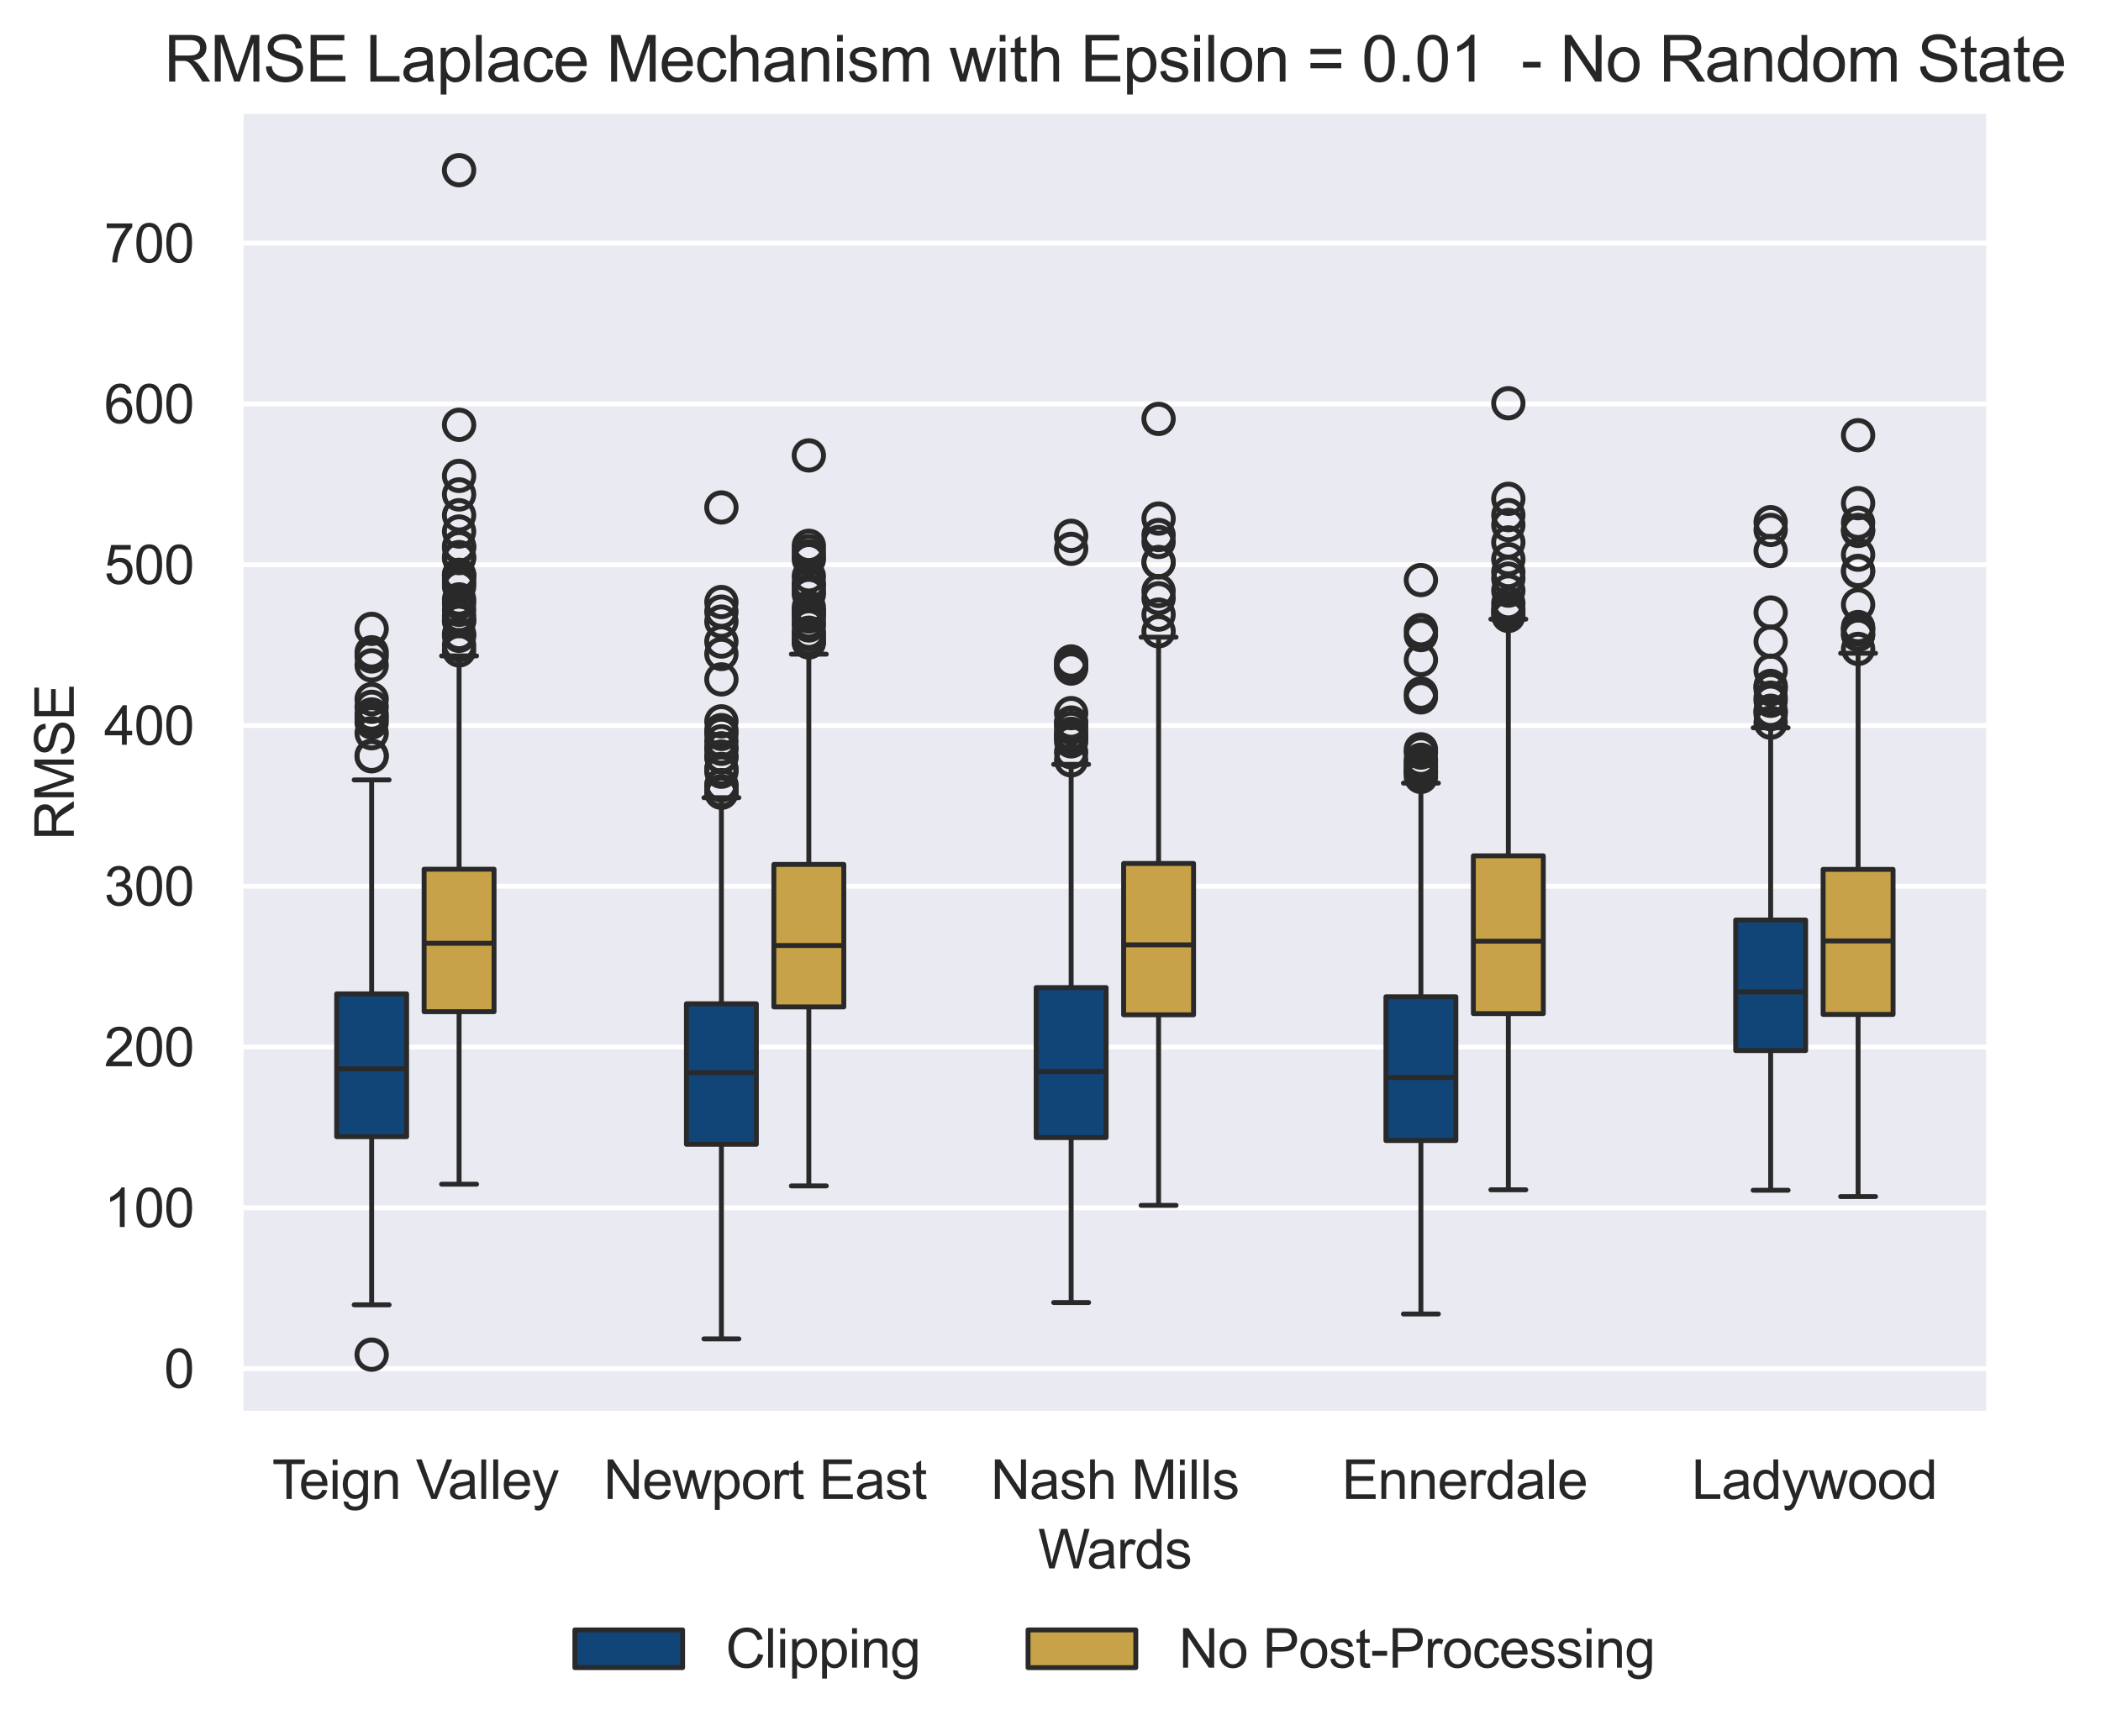 <?xml version="1.0" encoding="utf-8" standalone="no"?>
<!DOCTYPE svg PUBLIC "-//W3C//DTD SVG 1.1//EN"
  "http://www.w3.org/Graphics/SVG/1.1/DTD/svg11.dtd">
<svg xmlns:xlink="http://www.w3.org/1999/xlink" width="429.052pt" height="354.52pt" viewBox="0 0 429.052 354.52" xmlns="http://www.w3.org/2000/svg" version="1.1">
 <defs>
  <style type="text/css">*{stroke-linejoin: round; stroke-linecap: butt}</style>
 </defs>
 <g id="figure_1">
  <g id="patch_1">
   <path d="M 0 354.52 
L 429.052 354.52 
L 429.052 0 
L 0 0 
z
" style="fill: #ffffff"/>
  </g>
  <g id="axes_1">
   <g id="patch_2">
    <path d="M 49.111 288.776 
L 406.231 288.776 
L 406.231 22.664 
L 49.111 22.664 
z
" style="fill: #eaeaf2"/>
   </g>
   <g id="matplotlib.axis_1">
    <g id="xtick_1">
     <g id="text_1">
      <!-- Teign Valley -->
      <g style="fill: #262626" transform="translate(55.576 306.149) scale(0.11 -0.11)">
       <defs>
        <path id="ArialMT-54" d="M 1659 0 
L 1659 4041 
L 150 4041 
L 150 4581 
L 3781 4581 
L 3781 4041 
L 2266 4041 
L 2266 0 
L 1659 0 
z
" transform="scale(0.016)"/>
        <path id="ArialMT-65" d="M 2694 1069 
L 3275 997 
Q 3138 488 2766 206 
Q 2394 -75 1816 -75 
Q 1088 -75 661 373 
Q 234 822 234 1631 
Q 234 2469 665 2931 
Q 1097 3394 1784 3394 
Q 2450 3394 2872 2941 
Q 3294 2488 3294 1666 
Q 3294 1616 3291 1516 
L 816 1516 
Q 847 969 1125 678 
Q 1403 388 1819 388 
Q 2128 388 2347 550 
Q 2566 713 2694 1069 
z
M 847 1978 
L 2700 1978 
Q 2663 2397 2488 2606 
Q 2219 2931 1791 2931 
Q 1403 2931 1139 2672 
Q 875 2413 847 1978 
z
" transform="scale(0.016)"/>
        <path id="ArialMT-69" d="M 425 3934 
L 425 4581 
L 988 4581 
L 988 3934 
L 425 3934 
z
M 425 0 
L 425 3319 
L 988 3319 
L 988 0 
L 425 0 
z
" transform="scale(0.016)"/>
        <path id="ArialMT-67" d="M 319 -275 
L 866 -356 
Q 900 -609 1056 -725 
Q 1266 -881 1628 -881 
Q 2019 -881 2231 -725 
Q 2444 -569 2519 -288 
Q 2563 -116 2559 434 
Q 2191 0 1641 0 
Q 956 0 581 494 
Q 206 988 206 1678 
Q 206 2153 378 2554 
Q 550 2956 876 3175 
Q 1203 3394 1644 3394 
Q 2231 3394 2613 2919 
L 2613 3319 
L 3131 3319 
L 3131 450 
Q 3131 -325 2973 -648 
Q 2816 -972 2473 -1159 
Q 2131 -1347 1631 -1347 
Q 1038 -1347 672 -1080 
Q 306 -813 319 -275 
z
M 784 1719 
Q 784 1066 1043 766 
Q 1303 466 1694 466 
Q 2081 466 2343 764 
Q 2606 1063 2606 1700 
Q 2606 2309 2336 2618 
Q 2066 2928 1684 2928 
Q 1309 2928 1046 2623 
Q 784 2319 784 1719 
z
" transform="scale(0.016)"/>
        <path id="ArialMT-6e" d="M 422 0 
L 422 3319 
L 928 3319 
L 928 2847 
Q 1294 3394 1984 3394 
Q 2284 3394 2536 3286 
Q 2788 3178 2913 3003 
Q 3038 2828 3088 2588 
Q 3119 2431 3119 2041 
L 3119 0 
L 2556 0 
L 2556 2019 
Q 2556 2363 2490 2533 
Q 2425 2703 2258 2804 
Q 2091 2906 1866 2906 
Q 1506 2906 1245 2678 
Q 984 2450 984 1813 
L 984 0 
L 422 0 
z
" transform="scale(0.016)"/>
        <path id="ArialMT-20" transform="scale(0.016)"/>
        <path id="ArialMT-56" d="M 1803 0 
L 28 4581 
L 684 4581 
L 1875 1253 
Q 2019 853 2116 503 
Q 2222 878 2363 1253 
L 3600 4581 
L 4219 4581 
L 2425 0 
L 1803 0 
z
" transform="scale(0.016)"/>
        <path id="ArialMT-61" d="M 2588 409 
Q 2275 144 1986 34 
Q 1697 -75 1366 -75 
Q 819 -75 525 192 
Q 231 459 231 875 
Q 231 1119 342 1320 
Q 453 1522 633 1644 
Q 813 1766 1038 1828 
Q 1203 1872 1538 1913 
Q 2219 1994 2541 2106 
Q 2544 2222 2544 2253 
Q 2544 2597 2384 2738 
Q 2169 2928 1744 2928 
Q 1347 2928 1158 2789 
Q 969 2650 878 2297 
L 328 2372 
Q 403 2725 575 2942 
Q 747 3159 1072 3276 
Q 1397 3394 1825 3394 
Q 2250 3394 2515 3294 
Q 2781 3194 2906 3042 
Q 3031 2891 3081 2659 
Q 3109 2516 3109 2141 
L 3109 1391 
Q 3109 606 3145 398 
Q 3181 191 3288 0 
L 2700 0 
Q 2613 175 2588 409 
z
M 2541 1666 
Q 2234 1541 1622 1453 
Q 1275 1403 1131 1340 
Q 988 1278 909 1158 
Q 831 1038 831 891 
Q 831 666 1001 516 
Q 1172 366 1500 366 
Q 1825 366 2078 508 
Q 2331 650 2450 897 
Q 2541 1088 2541 1459 
L 2541 1666 
z
" transform="scale(0.016)"/>
        <path id="ArialMT-6c" d="M 409 0 
L 409 4581 
L 972 4581 
L 972 0 
L 409 0 
z
" transform="scale(0.016)"/>
        <path id="ArialMT-79" d="M 397 -1278 
L 334 -750 
Q 519 -800 656 -800 
Q 844 -800 956 -737 
Q 1069 -675 1141 -563 
Q 1194 -478 1313 -144 
Q 1328 -97 1363 -6 
L 103 3319 
L 709 3319 
L 1400 1397 
Q 1534 1031 1641 628 
Q 1738 1016 1872 1384 
L 2581 3319 
L 3144 3319 
L 1881 -56 
Q 1678 -603 1566 -809 
Q 1416 -1088 1222 -1217 
Q 1028 -1347 759 -1347 
Q 597 -1347 397 -1278 
z
" transform="scale(0.016)"/>
       </defs>
       <use xlink:href="#ArialMT-54"/>
       <use xlink:href="#ArialMT-65" x="49.959"/>
       <use xlink:href="#ArialMT-69" x="105.574"/>
       <use xlink:href="#ArialMT-67" x="127.791"/>
       <use xlink:href="#ArialMT-6e" x="183.406"/>
       <use xlink:href="#ArialMT-20" x="239.021"/>
       <use xlink:href="#ArialMT-56" x="266.805"/>
       <use xlink:href="#ArialMT-61" x="326.129"/>
       <use xlink:href="#ArialMT-6c" x="381.744"/>
       <use xlink:href="#ArialMT-6c" x="403.961"/>
       <use xlink:href="#ArialMT-65" x="426.178"/>
       <use xlink:href="#ArialMT-79" x="481.793"/>
      </g>
     </g>
    </g>
    <g id="xtick_2">
     <g id="text_2">
      <!-- Newport East -->
      <g style="fill: #262626" transform="translate(123.235 306.149) scale(0.11 -0.11)">
       <defs>
        <path id="ArialMT-4e" d="M 488 0 
L 488 4581 
L 1109 4581 
L 3516 984 
L 3516 4581 
L 4097 4581 
L 4097 0 
L 3475 0 
L 1069 3600 
L 1069 0 
L 488 0 
z
" transform="scale(0.016)"/>
        <path id="ArialMT-77" d="M 1034 0 
L 19 3319 
L 600 3319 
L 1128 1403 
L 1325 691 
Q 1338 744 1497 1375 
L 2025 3319 
L 2603 3319 
L 3100 1394 
L 3266 759 
L 3456 1400 
L 4025 3319 
L 4572 3319 
L 3534 0 
L 2950 0 
L 2422 1988 
L 2294 2553 
L 1622 0 
L 1034 0 
z
" transform="scale(0.016)"/>
        <path id="ArialMT-70" d="M 422 -1272 
L 422 3319 
L 934 3319 
L 934 2888 
Q 1116 3141 1344 3267 
Q 1572 3394 1897 3394 
Q 2322 3394 2647 3175 
Q 2972 2956 3137 2557 
Q 3303 2159 3303 1684 
Q 3303 1175 3120 767 
Q 2938 359 2589 142 
Q 2241 -75 1856 -75 
Q 1575 -75 1351 44 
Q 1128 163 984 344 
L 984 -1272 
L 422 -1272 
z
M 931 1641 
Q 931 1000 1190 694 
Q 1450 388 1819 388 
Q 2194 388 2461 705 
Q 2728 1022 2728 1688 
Q 2728 2322 2467 2637 
Q 2206 2953 1844 2953 
Q 1484 2953 1207 2617 
Q 931 2281 931 1641 
z
" transform="scale(0.016)"/>
        <path id="ArialMT-6f" d="M 213 1659 
Q 213 2581 725 3025 
Q 1153 3394 1769 3394 
Q 2453 3394 2887 2945 
Q 3322 2497 3322 1706 
Q 3322 1066 3130 698 
Q 2938 331 2570 128 
Q 2203 -75 1769 -75 
Q 1072 -75 642 372 
Q 213 819 213 1659 
z
M 791 1659 
Q 791 1022 1069 705 
Q 1347 388 1769 388 
Q 2188 388 2466 706 
Q 2744 1025 2744 1678 
Q 2744 2294 2464 2611 
Q 2184 2928 1769 2928 
Q 1347 2928 1069 2612 
Q 791 2297 791 1659 
z
" transform="scale(0.016)"/>
        <path id="ArialMT-72" d="M 416 0 
L 416 3319 
L 922 3319 
L 922 2816 
Q 1116 3169 1280 3281 
Q 1444 3394 1641 3394 
Q 1925 3394 2219 3213 
L 2025 2691 
Q 1819 2813 1613 2813 
Q 1428 2813 1281 2702 
Q 1134 2591 1072 2394 
Q 978 2094 978 1738 
L 978 0 
L 416 0 
z
" transform="scale(0.016)"/>
        <path id="ArialMT-74" d="M 1650 503 
L 1731 6 
Q 1494 -44 1306 -44 
Q 1000 -44 831 53 
Q 663 150 594 308 
Q 525 466 525 972 
L 525 2881 
L 113 2881 
L 113 3319 
L 525 3319 
L 525 4141 
L 1084 4478 
L 1084 3319 
L 1650 3319 
L 1650 2881 
L 1084 2881 
L 1084 941 
Q 1084 700 1114 631 
Q 1144 563 1211 522 
Q 1278 481 1403 481 
Q 1497 481 1650 503 
z
" transform="scale(0.016)"/>
        <path id="ArialMT-45" d="M 506 0 
L 506 4581 
L 3819 4581 
L 3819 4041 
L 1113 4041 
L 1113 2638 
L 3647 2638 
L 3647 2100 
L 1113 2100 
L 1113 541 
L 3925 541 
L 3925 0 
L 506 0 
z
" transform="scale(0.016)"/>
        <path id="ArialMT-73" d="M 197 991 
L 753 1078 
Q 800 744 1014 566 
Q 1228 388 1613 388 
Q 2000 388 2187 545 
Q 2375 703 2375 916 
Q 2375 1106 2209 1216 
Q 2094 1291 1634 1406 
Q 1016 1563 777 1677 
Q 538 1791 414 1992 
Q 291 2194 291 2438 
Q 291 2659 392 2848 
Q 494 3038 669 3163 
Q 800 3259 1026 3326 
Q 1253 3394 1513 3394 
Q 1903 3394 2198 3281 
Q 2494 3169 2634 2976 
Q 2775 2784 2828 2463 
L 2278 2388 
Q 2241 2644 2061 2787 
Q 1881 2931 1553 2931 
Q 1166 2931 1000 2803 
Q 834 2675 834 2503 
Q 834 2394 903 2306 
Q 972 2216 1119 2156 
Q 1203 2125 1616 2013 
Q 2213 1853 2448 1751 
Q 2684 1650 2818 1456 
Q 2953 1263 2953 975 
Q 2953 694 2789 445 
Q 2625 197 2315 61 
Q 2006 -75 1616 -75 
Q 969 -75 630 194 
Q 291 463 197 991 
z
" transform="scale(0.016)"/>
       </defs>
       <use xlink:href="#ArialMT-4e"/>
       <use xlink:href="#ArialMT-65" x="72.217"/>
       <use xlink:href="#ArialMT-77" x="127.832"/>
       <use xlink:href="#ArialMT-70" x="200.049"/>
       <use xlink:href="#ArialMT-6f" x="255.664"/>
       <use xlink:href="#ArialMT-72" x="311.279"/>
       <use xlink:href="#ArialMT-74" x="344.58"/>
       <use xlink:href="#ArialMT-20" x="372.363"/>
       <use xlink:href="#ArialMT-45" x="400.146"/>
       <use xlink:href="#ArialMT-61" x="466.846"/>
       <use xlink:href="#ArialMT-73" x="522.461"/>
       <use xlink:href="#ArialMT-74" x="572.461"/>
      </g>
     </g>
    </g>
    <g id="xtick_3">
     <g id="text_3">
      <!-- Nash Mills -->
      <g style="fill: #262626" transform="translate(202.306 306.149) scale(0.11 -0.11)">
       <defs>
        <path id="ArialMT-68" d="M 422 0 
L 422 4581 
L 984 4581 
L 984 2938 
Q 1378 3394 1978 3394 
Q 2347 3394 2619 3248 
Q 2891 3103 3008 2847 
Q 3125 2591 3125 2103 
L 3125 0 
L 2563 0 
L 2563 2103 
Q 2563 2525 2380 2717 
Q 2197 2909 1863 2909 
Q 1613 2909 1392 2779 
Q 1172 2650 1078 2428 
Q 984 2206 984 1816 
L 984 0 
L 422 0 
z
" transform="scale(0.016)"/>
        <path id="ArialMT-4d" d="M 475 0 
L 475 4581 
L 1388 4581 
L 2472 1338 
Q 2622 884 2691 659 
Q 2769 909 2934 1394 
L 4031 4581 
L 4847 4581 
L 4847 0 
L 4263 0 
L 4263 3834 
L 2931 0 
L 2384 0 
L 1059 3900 
L 1059 0 
L 475 0 
z
" transform="scale(0.016)"/>
       </defs>
       <use xlink:href="#ArialMT-4e"/>
       <use xlink:href="#ArialMT-61" x="72.217"/>
       <use xlink:href="#ArialMT-73" x="127.832"/>
       <use xlink:href="#ArialMT-68" x="177.832"/>
       <use xlink:href="#ArialMT-20" x="233.447"/>
       <use xlink:href="#ArialMT-4d" x="261.23"/>
       <use xlink:href="#ArialMT-69" x="344.531"/>
       <use xlink:href="#ArialMT-6c" x="366.748"/>
       <use xlink:href="#ArialMT-6c" x="388.965"/>
       <use xlink:href="#ArialMT-73" x="411.182"/>
      </g>
     </g>
    </g>
    <g id="xtick_4">
     <g id="text_4">
      <!-- Ennerdale -->
      <g style="fill: #262626" transform="translate(274.022 306.149) scale(0.11 -0.11)">
       <defs>
        <path id="ArialMT-64" d="M 2575 0 
L 2575 419 
Q 2259 -75 1647 -75 
Q 1250 -75 917 144 
Q 584 363 401 755 
Q 219 1147 219 1656 
Q 219 2153 384 2558 
Q 550 2963 881 3178 
Q 1213 3394 1622 3394 
Q 1922 3394 2156 3267 
Q 2391 3141 2538 2938 
L 2538 4581 
L 3097 4581 
L 3097 0 
L 2575 0 
z
M 797 1656 
Q 797 1019 1065 703 
Q 1334 388 1700 388 
Q 2069 388 2326 689 
Q 2584 991 2584 1609 
Q 2584 2291 2321 2609 
Q 2059 2928 1675 2928 
Q 1300 2928 1048 2622 
Q 797 2316 797 1656 
z
" transform="scale(0.016)"/>
       </defs>
       <use xlink:href="#ArialMT-45"/>
       <use xlink:href="#ArialMT-6e" x="66.699"/>
       <use xlink:href="#ArialMT-6e" x="122.314"/>
       <use xlink:href="#ArialMT-65" x="177.93"/>
       <use xlink:href="#ArialMT-72" x="233.545"/>
       <use xlink:href="#ArialMT-64" x="266.846"/>
       <use xlink:href="#ArialMT-61" x="322.461"/>
       <use xlink:href="#ArialMT-6c" x="378.076"/>
       <use xlink:href="#ArialMT-65" x="400.293"/>
      </g>
     </g>
    </g>
    <g id="xtick_5">
     <g id="text_5">
      <!-- Ladywood -->
      <g style="fill: #262626" transform="translate(345.446 306.149) scale(0.11 -0.11)">
       <defs>
        <path id="ArialMT-4c" d="M 469 0 
L 469 4581 
L 1075 4581 
L 1075 541 
L 3331 541 
L 3331 0 
L 469 0 
z
" transform="scale(0.016)"/>
       </defs>
       <use xlink:href="#ArialMT-4c"/>
       <use xlink:href="#ArialMT-61" x="55.615"/>
       <use xlink:href="#ArialMT-64" x="111.23"/>
       <use xlink:href="#ArialMT-79" x="166.846"/>
       <use xlink:href="#ArialMT-77" x="216.846"/>
       <use xlink:href="#ArialMT-6f" x="289.062"/>
       <use xlink:href="#ArialMT-6f" x="344.678"/>
       <use xlink:href="#ArialMT-64" x="400.293"/>
      </g>
     </g>
    </g>
    <g id="text_6">
     <!-- Wards -->
     <g style="fill: #262626" transform="translate(211.987 320.338) scale(0.11 -0.11)">
      <defs>
       <path id="ArialMT-57" d="M 1294 0 
L 78 4581 
L 700 4581 
L 1397 1578 
Q 1509 1106 1591 641 
Q 1766 1375 1797 1488 
L 2669 4581 
L 3400 4581 
L 4056 2263 
Q 4303 1400 4413 641 
Q 4500 1075 4641 1638 
L 5359 4581 
L 5969 4581 
L 4713 0 
L 4128 0 
L 3163 3491 
Q 3041 3928 3019 4028 
Q 2947 3713 2884 3491 
L 1913 0 
L 1294 0 
z
" transform="scale(0.016)"/>
      </defs>
      <use xlink:href="#ArialMT-57"/>
      <use xlink:href="#ArialMT-61" x="90.635"/>
      <use xlink:href="#ArialMT-72" x="146.25"/>
      <use xlink:href="#ArialMT-64" x="179.551"/>
      <use xlink:href="#ArialMT-73" x="235.166"/>
     </g>
    </g>
   </g>
   <g id="matplotlib.axis_2">
    <g id="ytick_1">
     <g id="line2d_1">
      <path d="M 49.111 279.516 
L 406.231 279.516 
" clip-path="url(#p5e80e35e91)" style="fill: none; stroke: #ffffff; stroke-linecap: round"/>
     </g>
     <g id="text_7">
      <!-- 0 -->
      <g style="fill: #262626" transform="translate(33.494 283.453) scale(0.11 -0.11)">
       <defs>
        <path id="ArialMT-30" d="M 266 2259 
Q 266 3072 433 3567 
Q 600 4063 929 4331 
Q 1259 4600 1759 4600 
Q 2128 4600 2406 4451 
Q 2684 4303 2865 4023 
Q 3047 3744 3150 3342 
Q 3253 2941 3253 2259 
Q 3253 1453 3087 958 
Q 2922 463 2592 192 
Q 2263 -78 1759 -78 
Q 1097 -78 719 397 
Q 266 969 266 2259 
z
M 844 2259 
Q 844 1131 1108 757 
Q 1372 384 1759 384 
Q 2147 384 2411 759 
Q 2675 1134 2675 2259 
Q 2675 3391 2411 3762 
Q 2147 4134 1753 4134 
Q 1366 4134 1134 3806 
Q 844 3388 844 2259 
z
" transform="scale(0.016)"/>
       </defs>
       <use xlink:href="#ArialMT-30"/>
      </g>
     </g>
    </g>
    <g id="ytick_2">
     <g id="line2d_2">
      <path d="M 49.111 246.68 
L 406.231 246.68 
" clip-path="url(#p5e80e35e91)" style="fill: none; stroke: #ffffff; stroke-linecap: round"/>
     </g>
     <g id="text_8">
      <!-- 100 -->
      <g style="fill: #262626" transform="translate(21.26 250.616) scale(0.11 -0.11)">
       <defs>
        <path id="ArialMT-31" d="M 2384 0 
L 1822 0 
L 1822 3584 
Q 1619 3391 1289 3197 
Q 959 3003 697 2906 
L 697 3450 
Q 1169 3672 1522 3987 
Q 1875 4303 2022 4600 
L 2384 4600 
L 2384 0 
z
" transform="scale(0.016)"/>
       </defs>
       <use xlink:href="#ArialMT-31"/>
       <use xlink:href="#ArialMT-30" x="55.615"/>
       <use xlink:href="#ArialMT-30" x="111.23"/>
      </g>
     </g>
    </g>
    <g id="ytick_3">
     <g id="line2d_3">
      <path d="M 49.111 213.843 
L 406.231 213.843 
" clip-path="url(#p5e80e35e91)" style="fill: none; stroke: #ffffff; stroke-linecap: round"/>
     </g>
     <g id="text_9">
      <!-- 200 -->
      <g style="fill: #262626" transform="translate(21.26 217.78) scale(0.11 -0.11)">
       <defs>
        <path id="ArialMT-32" d="M 3222 541 
L 3222 0 
L 194 0 
Q 188 203 259 391 
Q 375 700 629 1000 
Q 884 1300 1366 1694 
Q 2113 2306 2375 2664 
Q 2638 3022 2638 3341 
Q 2638 3675 2398 3904 
Q 2159 4134 1775 4134 
Q 1369 4134 1125 3890 
Q 881 3647 878 3216 
L 300 3275 
Q 359 3922 746 4261 
Q 1134 4600 1788 4600 
Q 2447 4600 2831 4234 
Q 3216 3869 3216 3328 
Q 3216 3053 3103 2787 
Q 2991 2522 2730 2228 
Q 2469 1934 1863 1422 
Q 1356 997 1212 845 
Q 1069 694 975 541 
L 3222 541 
z
" transform="scale(0.016)"/>
       </defs>
       <use xlink:href="#ArialMT-32"/>
       <use xlink:href="#ArialMT-30" x="55.615"/>
       <use xlink:href="#ArialMT-30" x="111.23"/>
      </g>
     </g>
    </g>
    <g id="ytick_4">
     <g id="line2d_4">
      <path d="M 49.111 181.007 
L 406.231 181.007 
" clip-path="url(#p5e80e35e91)" style="fill: none; stroke: #ffffff; stroke-linecap: round"/>
     </g>
     <g id="text_10">
      <!-- 300 -->
      <g style="fill: #262626" transform="translate(21.26 184.944) scale(0.11 -0.11)">
       <defs>
        <path id="ArialMT-33" d="M 269 1209 
L 831 1284 
Q 928 806 1161 595 
Q 1394 384 1728 384 
Q 2125 384 2398 659 
Q 2672 934 2672 1341 
Q 2672 1728 2419 1979 
Q 2166 2231 1775 2231 
Q 1616 2231 1378 2169 
L 1441 2663 
Q 1497 2656 1531 2656 
Q 1891 2656 2178 2843 
Q 2466 3031 2466 3422 
Q 2466 3731 2256 3934 
Q 2047 4138 1716 4138 
Q 1388 4138 1169 3931 
Q 950 3725 888 3313 
L 325 3413 
Q 428 3978 793 4289 
Q 1159 4600 1703 4600 
Q 2078 4600 2393 4439 
Q 2709 4278 2876 4000 
Q 3044 3722 3044 3409 
Q 3044 3113 2884 2869 
Q 2725 2625 2413 2481 
Q 2819 2388 3044 2092 
Q 3269 1797 3269 1353 
Q 3269 753 2831 336 
Q 2394 -81 1725 -81 
Q 1122 -81 723 278 
Q 325 638 269 1209 
z
" transform="scale(0.016)"/>
       </defs>
       <use xlink:href="#ArialMT-33"/>
       <use xlink:href="#ArialMT-30" x="55.615"/>
       <use xlink:href="#ArialMT-30" x="111.23"/>
      </g>
     </g>
    </g>
    <g id="ytick_5">
     <g id="line2d_5">
      <path d="M 49.111 148.171 
L 406.231 148.171 
" clip-path="url(#p5e80e35e91)" style="fill: none; stroke: #ffffff; stroke-linecap: round"/>
     </g>
     <g id="text_11">
      <!-- 400 -->
      <g style="fill: #262626" transform="translate(21.26 152.108) scale(0.11 -0.11)">
       <defs>
        <path id="ArialMT-34" d="M 2069 0 
L 2069 1097 
L 81 1097 
L 81 1613 
L 2172 4581 
L 2631 4581 
L 2631 1613 
L 3250 1613 
L 3250 1097 
L 2631 1097 
L 2631 0 
L 2069 0 
z
M 2069 1613 
L 2069 3678 
L 634 1613 
L 2069 1613 
z
" transform="scale(0.016)"/>
       </defs>
       <use xlink:href="#ArialMT-34"/>
       <use xlink:href="#ArialMT-30" x="55.615"/>
       <use xlink:href="#ArialMT-30" x="111.23"/>
      </g>
     </g>
    </g>
    <g id="ytick_6">
     <g id="line2d_6">
      <path d="M 49.111 115.334 
L 406.231 115.334 
" clip-path="url(#p5e80e35e91)" style="fill: none; stroke: #ffffff; stroke-linecap: round"/>
     </g>
     <g id="text_12">
      <!-- 500 -->
      <g style="fill: #262626" transform="translate(21.26 119.271) scale(0.11 -0.11)">
       <defs>
        <path id="ArialMT-35" d="M 266 1200 
L 856 1250 
Q 922 819 1161 601 
Q 1400 384 1738 384 
Q 2144 384 2425 690 
Q 2706 997 2706 1503 
Q 2706 1984 2436 2262 
Q 2166 2541 1728 2541 
Q 1456 2541 1237 2417 
Q 1019 2294 894 2097 
L 366 2166 
L 809 4519 
L 3088 4519 
L 3088 3981 
L 1259 3981 
L 1013 2750 
Q 1425 3038 1878 3038 
Q 2478 3038 2890 2622 
Q 3303 2206 3303 1553 
Q 3303 931 2941 478 
Q 2500 -78 1738 -78 
Q 1113 -78 717 272 
Q 322 622 266 1200 
z
" transform="scale(0.016)"/>
       </defs>
       <use xlink:href="#ArialMT-35"/>
       <use xlink:href="#ArialMT-30" x="55.615"/>
       <use xlink:href="#ArialMT-30" x="111.23"/>
      </g>
     </g>
    </g>
    <g id="ytick_7">
     <g id="line2d_7">
      <path d="M 49.111 82.498 
L 406.231 82.498 
" clip-path="url(#p5e80e35e91)" style="fill: none; stroke: #ffffff; stroke-linecap: round"/>
     </g>
     <g id="text_13">
      <!-- 600 -->
      <g style="fill: #262626" transform="translate(21.26 86.435) scale(0.11 -0.11)">
       <defs>
        <path id="ArialMT-36" d="M 3184 3459 
L 2625 3416 
Q 2550 3747 2413 3897 
Q 2184 4138 1850 4138 
Q 1581 4138 1378 3988 
Q 1113 3794 959 3422 
Q 806 3050 800 2363 
Q 1003 2672 1297 2822 
Q 1591 2972 1913 2972 
Q 2475 2972 2870 2558 
Q 3266 2144 3266 1488 
Q 3266 1056 3080 686 
Q 2894 316 2569 119 
Q 2244 -78 1831 -78 
Q 1128 -78 684 439 
Q 241 956 241 2144 
Q 241 3472 731 4075 
Q 1159 4600 1884 4600 
Q 2425 4600 2770 4297 
Q 3116 3994 3184 3459 
z
M 888 1484 
Q 888 1194 1011 928 
Q 1134 663 1356 523 
Q 1578 384 1822 384 
Q 2178 384 2434 671 
Q 2691 959 2691 1453 
Q 2691 1928 2437 2201 
Q 2184 2475 1800 2475 
Q 1419 2475 1153 2201 
Q 888 1928 888 1484 
z
" transform="scale(0.016)"/>
       </defs>
       <use xlink:href="#ArialMT-36"/>
       <use xlink:href="#ArialMT-30" x="55.615"/>
       <use xlink:href="#ArialMT-30" x="111.23"/>
      </g>
     </g>
    </g>
    <g id="ytick_8">
     <g id="line2d_8">
      <path d="M 49.111 49.662 
L 406.231 49.662 
" clip-path="url(#p5e80e35e91)" style="fill: none; stroke: #ffffff; stroke-linecap: round"/>
     </g>
     <g id="text_14">
      <!-- 700 -->
      <g style="fill: #262626" transform="translate(21.26 53.599) scale(0.11 -0.11)">
       <defs>
        <path id="ArialMT-37" d="M 303 3981 
L 303 4522 
L 3269 4522 
L 3269 4084 
Q 2831 3619 2401 2847 
Q 1972 2075 1738 1259 
Q 1569 684 1522 0 
L 944 0 
Q 953 541 1156 1306 
Q 1359 2072 1739 2783 
Q 2119 3494 2547 3981 
L 303 3981 
z
" transform="scale(0.016)"/>
       </defs>
       <use xlink:href="#ArialMT-37"/>
       <use xlink:href="#ArialMT-30" x="55.615"/>
       <use xlink:href="#ArialMT-30" x="111.23"/>
      </g>
     </g>
    </g>
    <g id="text_15">
     <!-- RMSE -->
     <g style="fill: #262626" transform="translate(15.074 171.61) rotate(-90) scale(0.11 -0.11)">
      <defs>
       <path id="ArialMT-52" d="M 503 0 
L 503 4581 
L 2534 4581 
Q 3147 4581 3465 4457 
Q 3784 4334 3975 4021 
Q 4166 3709 4166 3331 
Q 4166 2844 3850 2509 
Q 3534 2175 2875 2084 
Q 3116 1969 3241 1856 
Q 3506 1613 3744 1247 
L 4541 0 
L 3778 0 
L 3172 953 
Q 2906 1366 2734 1584 
Q 2563 1803 2427 1890 
Q 2291 1978 2150 2013 
Q 2047 2034 1813 2034 
L 1109 2034 
L 1109 0 
L 503 0 
z
M 1109 2559 
L 2413 2559 
Q 2828 2559 3062 2645 
Q 3297 2731 3419 2920 
Q 3541 3109 3541 3331 
Q 3541 3656 3305 3865 
Q 3069 4075 2559 4075 
L 1109 4075 
L 1109 2559 
z
" transform="scale(0.016)"/>
       <path id="ArialMT-53" d="M 288 1472 
L 859 1522 
Q 900 1178 1048 958 
Q 1197 738 1509 602 
Q 1822 466 2213 466 
Q 2559 466 2825 569 
Q 3091 672 3220 851 
Q 3350 1031 3350 1244 
Q 3350 1459 3225 1620 
Q 3100 1781 2813 1891 
Q 2628 1963 1997 2114 
Q 1366 2266 1113 2400 
Q 784 2572 623 2826 
Q 463 3081 463 3397 
Q 463 3744 659 4045 
Q 856 4347 1234 4503 
Q 1613 4659 2075 4659 
Q 2584 4659 2973 4495 
Q 3363 4331 3572 4012 
Q 3781 3694 3797 3291 
L 3216 3247 
Q 3169 3681 2898 3903 
Q 2628 4125 2100 4125 
Q 1550 4125 1298 3923 
Q 1047 3722 1047 3438 
Q 1047 3191 1225 3031 
Q 1400 2872 2139 2705 
Q 2878 2538 3153 2413 
Q 3553 2228 3743 1945 
Q 3934 1663 3934 1294 
Q 3934 928 3725 604 
Q 3516 281 3123 101 
Q 2731 -78 2241 -78 
Q 1619 -78 1198 103 
Q 778 284 539 648 
Q 300 1013 288 1472 
z
" transform="scale(0.016)"/>
      </defs>
      <use xlink:href="#ArialMT-52"/>
      <use xlink:href="#ArialMT-4d" x="72.217"/>
      <use xlink:href="#ArialMT-53" x="155.518"/>
      <use xlink:href="#ArialMT-45" x="222.217"/>
     </g>
    </g>
   </g>
   <g id="patch_3">
    <path d="M 84.823 279.516 
L 84.823 279.516 
L 84.823 279.516 
L 84.823 279.516 
z
" clip-path="url(#p5e80e35e91)" style="fill: #114477; stroke: #292929; stroke-linejoin: miter"/>
   </g>
   <g id="patch_4">
    <path d="M 84.823 279.516 
L 84.823 279.516 
L 84.823 279.516 
L 84.823 279.516 
z
" clip-path="url(#p5e80e35e91)" style="fill: #c8a248; stroke: #292929; stroke-linejoin: miter"/>
   </g>
   <g id="patch_5">
    <path d="M 68.753 232.16 
L 83.037 232.16 
L 83.037 202.986 
L 68.753 202.986 
L 68.753 232.16 
z
" clip-path="url(#p5e80e35e91)" style="fill: #114477; stroke: #292929; stroke-linejoin: miter"/>
   </g>
   <g id="line2d_9">
    <path d="M 75.895 232.16 
L 75.895 266.505 
" clip-path="url(#p5e80e35e91)" style="fill: none; stroke: #292929"/>
   </g>
   <g id="line2d_10">
    <path d="M 75.895 202.986 
L 75.895 159.29 
" clip-path="url(#p5e80e35e91)" style="fill: none; stroke: #292929"/>
   </g>
   <g id="line2d_11">
    <path d="M 72.324 266.505 
L 79.466 266.505 
" clip-path="url(#p5e80e35e91)" style="fill: none; stroke: #292929; stroke-linecap: round"/>
   </g>
   <g id="line2d_12">
    <path d="M 72.324 159.29 
L 79.466 159.29 
" clip-path="url(#p5e80e35e91)" style="fill: none; stroke: #292929; stroke-linecap: round"/>
   </g>
   <g id="line2d_13">
    <defs>
     <path id="m963a626408" d="M 0 3 
C 0.796 3 1.559 2.684 2.121 2.121 
C 2.684 1.559 3 0.796 3 0 
C 3 -0.796 2.684 -1.559 2.121 -2.121 
C 1.559 -2.684 0.796 -3 0 -3 
C -0.796 -3 -1.559 -2.684 -2.121 -2.121 
C -2.684 -1.559 -3 -0.796 -3 0 
C -3 0.796 -2.684 1.559 -2.121 2.121 
C -1.559 2.684 -0.796 3 0 3 
z
" style="stroke: #292929"/>
    </defs>
    <g clip-path="url(#p5e80e35e91)">
     <use xlink:href="#m963a626408" x="75.895" y="276.68" style="fill-opacity: 0; stroke: #292929"/>
     <use xlink:href="#m963a626408" x="75.895" y="133.223" style="fill-opacity: 0; stroke: #292929"/>
     <use xlink:href="#m963a626408" x="75.895" y="135.898" style="fill-opacity: 0; stroke: #292929"/>
     <use xlink:href="#m963a626408" x="75.895" y="142.791" style="fill-opacity: 0; stroke: #292929"/>
     <use xlink:href="#m963a626408" x="75.895" y="146.656" style="fill-opacity: 0; stroke: #292929"/>
     <use xlink:href="#m963a626408" x="75.895" y="149.756" style="fill-opacity: 0; stroke: #292929"/>
     <use xlink:href="#m963a626408" x="75.895" y="154.35" style="fill-opacity: 0; stroke: #292929"/>
     <use xlink:href="#m963a626408" x="75.895" y="134.077" style="fill-opacity: 0; stroke: #292929"/>
     <use xlink:href="#m963a626408" x="75.895" y="144.362" style="fill-opacity: 0; stroke: #292929"/>
     <use xlink:href="#m963a626408" x="75.895" y="145.915" style="fill-opacity: 0; stroke: #292929"/>
     <use xlink:href="#m963a626408" x="75.895" y="128.446" style="fill-opacity: 0; stroke: #292929"/>
     <use xlink:href="#m963a626408" x="75.895" y="154.469" style="fill-opacity: 0; stroke: #292929"/>
     <use xlink:href="#m963a626408" x="75.895" y="147.547" style="fill-opacity: 0; stroke: #292929"/>
    </g>
   </g>
   <g id="patch_6">
    <path d="M 140.177 233.717 
L 154.461 233.717 
L 154.461 205.019 
L 140.177 205.019 
L 140.177 233.717 
z
" clip-path="url(#p5e80e35e91)" style="fill: #114477; stroke: #292929; stroke-linejoin: miter"/>
   </g>
   <g id="line2d_14">
    <path d="M 147.319 233.717 
L 147.319 273.46 
" clip-path="url(#p5e80e35e91)" style="fill: none; stroke: #292929"/>
   </g>
   <g id="line2d_15">
    <path d="M 147.319 205.019 
L 147.319 162.923 
" clip-path="url(#p5e80e35e91)" style="fill: none; stroke: #292929"/>
   </g>
   <g id="line2d_16">
    <path d="M 143.748 273.46 
L 150.89 273.46 
" clip-path="url(#p5e80e35e91)" style="fill: none; stroke: #292929; stroke-linecap: round"/>
   </g>
   <g id="line2d_17">
    <path d="M 143.748 162.923 
L 150.89 162.923 
" clip-path="url(#p5e80e35e91)" style="fill: none; stroke: #292929; stroke-linecap: round"/>
   </g>
   <g id="line2d_18">
    <g clip-path="url(#p5e80e35e91)">
     <use xlink:href="#m963a626408" x="147.319" y="160.366" style="fill-opacity: 0; stroke: #292929"/>
     <use xlink:href="#m963a626408" x="147.319" y="138.76" style="fill-opacity: 0; stroke: #292929"/>
     <use xlink:href="#m963a626408" x="147.319" y="151.396" style="fill-opacity: 0; stroke: #292929"/>
     <use xlink:href="#m963a626408" x="147.319" y="126.956" style="fill-opacity: 0; stroke: #292929"/>
     <use xlink:href="#m963a626408" x="147.319" y="152.848" style="fill-opacity: 0; stroke: #292929"/>
     <use xlink:href="#m963a626408" x="147.319" y="133.575" style="fill-opacity: 0; stroke: #292929"/>
     <use xlink:href="#m963a626408" x="147.319" y="103.645" style="fill-opacity: 0; stroke: #292929"/>
     <use xlink:href="#m963a626408" x="147.319" y="124.922" style="fill-opacity: 0; stroke: #292929"/>
     <use xlink:href="#m963a626408" x="147.319" y="147.331" style="fill-opacity: 0; stroke: #292929"/>
     <use xlink:href="#m963a626408" x="147.319" y="160.396" style="fill-opacity: 0; stroke: #292929"/>
     <use xlink:href="#m963a626408" x="147.319" y="161.577" style="fill-opacity: 0; stroke: #292929"/>
     <use xlink:href="#m963a626408" x="147.319" y="161.908" style="fill-opacity: 0; stroke: #292929"/>
     <use xlink:href="#m963a626408" x="147.319" y="154.519" style="fill-opacity: 0; stroke: #292929"/>
     <use xlink:href="#m963a626408" x="147.319" y="157.121" style="fill-opacity: 0; stroke: #292929"/>
     <use xlink:href="#m963a626408" x="147.319" y="157.615" style="fill-opacity: 0; stroke: #292929"/>
     <use xlink:href="#m963a626408" x="147.319" y="149.895" style="fill-opacity: 0; stroke: #292929"/>
     <use xlink:href="#m963a626408" x="147.319" y="161.862" style="fill-opacity: 0; stroke: #292929"/>
     <use xlink:href="#m963a626408" x="147.319" y="157.061" style="fill-opacity: 0; stroke: #292929"/>
     <use xlink:href="#m963a626408" x="147.319" y="149.118" style="fill-opacity: 0; stroke: #292929"/>
     <use xlink:href="#m963a626408" x="147.319" y="122.961" style="fill-opacity: 0; stroke: #292929"/>
     <use xlink:href="#m963a626408" x="147.319" y="154.681" style="fill-opacity: 0; stroke: #292929"/>
     <use xlink:href="#m963a626408" x="147.319" y="131.034" style="fill-opacity: 0; stroke: #292929"/>
     <use xlink:href="#m963a626408" x="147.319" y="152.93" style="fill-opacity: 0; stroke: #292929"/>
    </g>
   </g>
   <g id="patch_7">
    <path d="M 211.601 232.339 
L 225.885 232.339 
L 225.885 201.705 
L 211.601 201.705 
L 211.601 232.339 
z
" clip-path="url(#p5e80e35e91)" style="fill: #114477; stroke: #292929; stroke-linejoin: miter"/>
   </g>
   <g id="line2d_19">
    <path d="M 218.743 232.339 
L 218.743 266.033 
" clip-path="url(#p5e80e35e91)" style="fill: none; stroke: #292929"/>
   </g>
   <g id="line2d_20">
    <path d="M 218.743 201.705 
L 218.743 156.117 
" clip-path="url(#p5e80e35e91)" style="fill: none; stroke: #292929"/>
   </g>
   <g id="line2d_21">
    <path d="M 215.172 266.033 
L 222.314 266.033 
" clip-path="url(#p5e80e35e91)" style="fill: none; stroke: #292929; stroke-linecap: round"/>
   </g>
   <g id="line2d_22">
    <path d="M 215.172 156.117 
L 222.314 156.117 
" clip-path="url(#p5e80e35e91)" style="fill: none; stroke: #292929; stroke-linecap: round"/>
   </g>
   <g id="line2d_23">
    <g clip-path="url(#p5e80e35e91)">
     <use xlink:href="#m963a626408" x="218.743" y="151.415" style="fill-opacity: 0; stroke: #292929"/>
     <use xlink:href="#m963a626408" x="218.743" y="145.651" style="fill-opacity: 0; stroke: #292929"/>
     <use xlink:href="#m963a626408" x="218.743" y="148.684" style="fill-opacity: 0; stroke: #292929"/>
     <use xlink:href="#m963a626408" x="218.743" y="109.437" style="fill-opacity: 0; stroke: #292929"/>
     <use xlink:href="#m963a626408" x="218.743" y="150.158" style="fill-opacity: 0; stroke: #292929"/>
     <use xlink:href="#m963a626408" x="218.743" y="147.694" style="fill-opacity: 0; stroke: #292929"/>
     <use xlink:href="#m963a626408" x="218.743" y="153.646" style="fill-opacity: 0; stroke: #292929"/>
     <use xlink:href="#m963a626408" x="218.743" y="112.105" style="fill-opacity: 0; stroke: #292929"/>
     <use xlink:href="#m963a626408" x="218.743" y="150.606" style="fill-opacity: 0; stroke: #292929"/>
     <use xlink:href="#m963a626408" x="218.743" y="147.576" style="fill-opacity: 0; stroke: #292929"/>
     <use xlink:href="#m963a626408" x="218.743" y="136.549" style="fill-opacity: 0; stroke: #292929"/>
     <use xlink:href="#m963a626408" x="218.743" y="136.107" style="fill-opacity: 0; stroke: #292929"/>
     <use xlink:href="#m963a626408" x="218.743" y="135.485" style="fill-opacity: 0; stroke: #292929"/>
     <use xlink:href="#m963a626408" x="218.743" y="149.87" style="fill-opacity: 0; stroke: #292929"/>
     <use xlink:href="#m963a626408" x="218.743" y="135.099" style="fill-opacity: 0; stroke: #292929"/>
     <use xlink:href="#m963a626408" x="218.743" y="155.301" style="fill-opacity: 0; stroke: #292929"/>
    </g>
   </g>
   <g id="patch_8">
    <path d="M 283.025 232.945 
L 297.309 232.945 
L 297.309 203.583 
L 283.025 203.583 
L 283.025 232.945 
z
" clip-path="url(#p5e80e35e91)" style="fill: #114477; stroke: #292929; stroke-linejoin: miter"/>
   </g>
   <g id="line2d_24">
    <path d="M 290.167 232.945 
L 290.167 268.373 
" clip-path="url(#p5e80e35e91)" style="fill: none; stroke: #292929"/>
   </g>
   <g id="line2d_25">
    <path d="M 290.167 203.583 
L 290.167 159.948 
" clip-path="url(#p5e80e35e91)" style="fill: none; stroke: #292929"/>
   </g>
   <g id="line2d_26">
    <path d="M 286.596 268.373 
L 293.738 268.373 
" clip-path="url(#p5e80e35e91)" style="fill: none; stroke: #292929; stroke-linecap: round"/>
   </g>
   <g id="line2d_27">
    <path d="M 286.596 159.948 
L 293.738 159.948 
" clip-path="url(#p5e80e35e91)" style="fill: none; stroke: #292929; stroke-linecap: round"/>
   </g>
   <g id="line2d_28">
    <g clip-path="url(#p5e80e35e91)">
     <use xlink:href="#m963a626408" x="290.167" y="155.653" style="fill-opacity: 0; stroke: #292929"/>
     <use xlink:href="#m963a626408" x="290.167" y="134.778" style="fill-opacity: 0; stroke: #292929"/>
     <use xlink:href="#m963a626408" x="290.167" y="153.042" style="fill-opacity: 0; stroke: #292929"/>
     <use xlink:href="#m963a626408" x="290.167" y="157.608" style="fill-opacity: 0; stroke: #292929"/>
     <use xlink:href="#m963a626408" x="290.167" y="157.982" style="fill-opacity: 0; stroke: #292929"/>
     <use xlink:href="#m963a626408" x="290.167" y="129.707" style="fill-opacity: 0; stroke: #292929"/>
     <use xlink:href="#m963a626408" x="290.167" y="157.455" style="fill-opacity: 0; stroke: #292929"/>
     <use xlink:href="#m963a626408" x="290.167" y="128.692" style="fill-opacity: 0; stroke: #292929"/>
     <use xlink:href="#m963a626408" x="290.167" y="158.678" style="fill-opacity: 0; stroke: #292929"/>
     <use xlink:href="#m963a626408" x="290.167" y="141.647" style="fill-opacity: 0; stroke: #292929"/>
     <use xlink:href="#m963a626408" x="290.167" y="153.71" style="fill-opacity: 0; stroke: #292929"/>
     <use xlink:href="#m963a626408" x="290.167" y="155.172" style="fill-opacity: 0; stroke: #292929"/>
     <use xlink:href="#m963a626408" x="290.167" y="118.473" style="fill-opacity: 0; stroke: #292929"/>
     <use xlink:href="#m963a626408" x="290.167" y="142.437" style="fill-opacity: 0; stroke: #292929"/>
     <use xlink:href="#m963a626408" x="290.167" y="156.786" style="fill-opacity: 0; stroke: #292929"/>
     <use xlink:href="#m963a626408" x="290.167" y="156.393" style="fill-opacity: 0; stroke: #292929"/>
    </g>
   </g>
   <g id="patch_9">
    <path d="M 354.449 214.572 
L 368.733 214.572 
L 368.733 187.91 
L 354.449 187.91 
L 354.449 214.572 
z
" clip-path="url(#p5e80e35e91)" style="fill: #114477; stroke: #292929; stroke-linejoin: miter"/>
   </g>
   <g id="line2d_29">
    <path d="M 361.591 214.572 
L 361.591 243.099 
" clip-path="url(#p5e80e35e91)" style="fill: none; stroke: #292929"/>
   </g>
   <g id="line2d_30">
    <path d="M 361.591 187.91 
L 361.591 148.646 
" clip-path="url(#p5e80e35e91)" style="fill: none; stroke: #292929"/>
   </g>
   <g id="line2d_31">
    <path d="M 358.02 243.099 
L 365.162 243.099 
" clip-path="url(#p5e80e35e91)" style="fill: none; stroke: #292929; stroke-linecap: round"/>
   </g>
   <g id="line2d_32">
    <path d="M 358.02 148.646 
L 365.162 148.646 
" clip-path="url(#p5e80e35e91)" style="fill: none; stroke: #292929; stroke-linecap: round"/>
   </g>
   <g id="line2d_33">
    <g clip-path="url(#p5e80e35e91)">
     <use xlink:href="#m963a626408" x="361.591" y="140.295" style="fill-opacity: 0; stroke: #292929"/>
     <use xlink:href="#m963a626408" x="361.591" y="125.101" style="fill-opacity: 0; stroke: #292929"/>
     <use xlink:href="#m963a626408" x="361.591" y="145.318" style="fill-opacity: 0; stroke: #292929"/>
     <use xlink:href="#m963a626408" x="361.591" y="143.13" style="fill-opacity: 0; stroke: #292929"/>
     <use xlink:href="#m963a626408" x="361.591" y="142.489" style="fill-opacity: 0; stroke: #292929"/>
     <use xlink:href="#m963a626408" x="361.591" y="145.86" style="fill-opacity: 0; stroke: #292929"/>
     <use xlink:href="#m963a626408" x="361.591" y="145.173" style="fill-opacity: 0; stroke: #292929"/>
     <use xlink:href="#m963a626408" x="361.591" y="112.539" style="fill-opacity: 0; stroke: #292929"/>
     <use xlink:href="#m963a626408" x="361.591" y="131.064" style="fill-opacity: 0; stroke: #292929"/>
     <use xlink:href="#m963a626408" x="361.591" y="140.095" style="fill-opacity: 0; stroke: #292929"/>
     <use xlink:href="#m963a626408" x="361.591" y="147.603" style="fill-opacity: 0; stroke: #292929"/>
     <use xlink:href="#m963a626408" x="361.591" y="136.988" style="fill-opacity: 0; stroke: #292929"/>
     <use xlink:href="#m963a626408" x="361.591" y="106.653" style="fill-opacity: 0; stroke: #292929"/>
     <use xlink:href="#m963a626408" x="361.591" y="140.782" style="fill-opacity: 0; stroke: #292929"/>
     <use xlink:href="#m963a626408" x="361.591" y="108.233" style="fill-opacity: 0; stroke: #292929"/>
    </g>
   </g>
   <g id="patch_10">
    <path d="M 86.609 206.633 
L 100.893 206.633 
L 100.893 177.533 
L 86.609 177.533 
L 86.609 206.633 
z
" clip-path="url(#p5e80e35e91)" style="fill: #c8a248; stroke: #292929; stroke-linejoin: miter"/>
   </g>
   <g id="line2d_34">
    <path d="M 93.751 206.633 
L 93.751 241.866 
" clip-path="url(#p5e80e35e91)" style="fill: none; stroke: #292929"/>
   </g>
   <g id="line2d_35">
    <path d="M 93.751 177.533 
L 93.751 133.959 
" clip-path="url(#p5e80e35e91)" style="fill: none; stroke: #292929"/>
   </g>
   <g id="line2d_36">
    <path d="M 90.18 241.866 
L 97.322 241.866 
" clip-path="url(#p5e80e35e91)" style="fill: none; stroke: #292929; stroke-linecap: round"/>
   </g>
   <g id="line2d_37">
    <path d="M 90.18 133.959 
L 97.322 133.959 
" clip-path="url(#p5e80e35e91)" style="fill: none; stroke: #292929; stroke-linecap: round"/>
   </g>
   <g id="line2d_38">
    <g clip-path="url(#p5e80e35e91)">
     <use xlink:href="#m963a626408" x="93.751" y="129.858" style="fill-opacity: 0; stroke: #292929"/>
     <use xlink:href="#m963a626408" x="93.751" y="108.561" style="fill-opacity: 0; stroke: #292929"/>
     <use xlink:href="#m963a626408" x="93.751" y="97.201" style="fill-opacity: 0; stroke: #292929"/>
     <use xlink:href="#m963a626408" x="93.751" y="111.605" style="fill-opacity: 0; stroke: #292929"/>
     <use xlink:href="#m963a626408" x="93.751" y="113.783" style="fill-opacity: 0; stroke: #292929"/>
     <use xlink:href="#m963a626408" x="93.751" y="105.236" style="fill-opacity: 0; stroke: #292929"/>
     <use xlink:href="#m963a626408" x="93.751" y="124.561" style="fill-opacity: 0; stroke: #292929"/>
     <use xlink:href="#m963a626408" x="93.751" y="86.765" style="fill-opacity: 0; stroke: #292929"/>
     <use xlink:href="#m963a626408" x="93.751" y="126.771" style="fill-opacity: 0; stroke: #292929"/>
     <use xlink:href="#m963a626408" x="93.751" y="118.38" style="fill-opacity: 0; stroke: #292929"/>
     <use xlink:href="#m963a626408" x="93.751" y="129.48" style="fill-opacity: 0; stroke: #292929"/>
     <use xlink:href="#m963a626408" x="93.751" y="126.793" style="fill-opacity: 0; stroke: #292929"/>
     <use xlink:href="#m963a626408" x="93.751" y="113.988" style="fill-opacity: 0; stroke: #292929"/>
     <use xlink:href="#m963a626408" x="93.751" y="131.789" style="fill-opacity: 0; stroke: #292929"/>
     <use xlink:href="#m963a626408" x="93.751" y="117.446" style="fill-opacity: 0; stroke: #292929"/>
     <use xlink:href="#m963a626408" x="93.751" y="119.793" style="fill-opacity: 0; stroke: #292929"/>
     <use xlink:href="#m963a626408" x="93.751" y="132.842" style="fill-opacity: 0; stroke: #292929"/>
     <use xlink:href="#m963a626408" x="93.751" y="122.419" style="fill-opacity: 0; stroke: #292929"/>
     <use xlink:href="#m963a626408" x="93.751" y="111.781" style="fill-opacity: 0; stroke: #292929"/>
     <use xlink:href="#m963a626408" x="93.751" y="123.179" style="fill-opacity: 0; stroke: #292929"/>
     <use xlink:href="#m963a626408" x="93.751" y="34.76" style="fill-opacity: 0; stroke: #292929"/>
     <use xlink:href="#m963a626408" x="93.751" y="117.404" style="fill-opacity: 0; stroke: #292929"/>
     <use xlink:href="#m963a626408" x="93.751" y="119.13" style="fill-opacity: 0; stroke: #292929"/>
     <use xlink:href="#m963a626408" x="93.751" y="117.57" style="fill-opacity: 0; stroke: #292929"/>
     <use xlink:href="#m963a626408" x="93.751" y="100.987" style="fill-opacity: 0; stroke: #292929"/>
     <use xlink:href="#m963a626408" x="93.751" y="125.818" style="fill-opacity: 0; stroke: #292929"/>
    </g>
   </g>
   <g id="patch_11">
    <path d="M 158.033 205.657 
L 172.317 205.657 
L 172.317 176.554 
L 158.033 176.554 
L 158.033 205.657 
z
" clip-path="url(#p5e80e35e91)" style="fill: #c8a248; stroke: #292929; stroke-linejoin: miter"/>
   </g>
   <g id="line2d_39">
    <path d="M 165.175 205.657 
L 165.175 242.214 
" clip-path="url(#p5e80e35e91)" style="fill: none; stroke: #292929"/>
   </g>
   <g id="line2d_40">
    <path d="M 165.175 176.554 
L 165.175 133.607 
" clip-path="url(#p5e80e35e91)" style="fill: none; stroke: #292929"/>
   </g>
   <g id="line2d_41">
    <path d="M 161.604 242.214 
L 168.746 242.214 
" clip-path="url(#p5e80e35e91)" style="fill: none; stroke: #292929; stroke-linecap: round"/>
   </g>
   <g id="line2d_42">
    <path d="M 161.604 133.607 
L 168.746 133.607 
" clip-path="url(#p5e80e35e91)" style="fill: none; stroke: #292929; stroke-linecap: round"/>
   </g>
   <g id="line2d_43">
    <g clip-path="url(#p5e80e35e91)">
     <use xlink:href="#m963a626408" x="165.175" y="119.235" style="fill-opacity: 0; stroke: #292929"/>
     <use xlink:href="#m963a626408" x="165.175" y="111.482" style="fill-opacity: 0; stroke: #292929"/>
     <use xlink:href="#m963a626408" x="165.175" y="114.224" style="fill-opacity: 0; stroke: #292929"/>
     <use xlink:href="#m963a626408" x="165.175" y="124.039" style="fill-opacity: 0; stroke: #292929"/>
     <use xlink:href="#m963a626408" x="165.175" y="127.749" style="fill-opacity: 0; stroke: #292929"/>
     <use xlink:href="#m963a626408" x="165.175" y="120.716" style="fill-opacity: 0; stroke: #292929"/>
     <use xlink:href="#m963a626408" x="165.175" y="131.161" style="fill-opacity: 0; stroke: #292929"/>
     <use xlink:href="#m963a626408" x="165.175" y="93.017" style="fill-opacity: 0; stroke: #292929"/>
     <use xlink:href="#m963a626408" x="165.175" y="130.551" style="fill-opacity: 0; stroke: #292929"/>
     <use xlink:href="#m963a626408" x="165.175" y="113.585" style="fill-opacity: 0; stroke: #292929"/>
     <use xlink:href="#m963a626408" x="165.175" y="121.33" style="fill-opacity: 0; stroke: #292929"/>
     <use xlink:href="#m963a626408" x="165.175" y="117.7" style="fill-opacity: 0; stroke: #292929"/>
     <use xlink:href="#m963a626408" x="165.175" y="125.91" style="fill-opacity: 0; stroke: #292929"/>
     <use xlink:href="#m963a626408" x="165.175" y="119.593" style="fill-opacity: 0; stroke: #292929"/>
     <use xlink:href="#m963a626408" x="165.175" y="125.302" style="fill-opacity: 0; stroke: #292929"/>
     <use xlink:href="#m963a626408" x="165.175" y="124.967" style="fill-opacity: 0; stroke: #292929"/>
     <use xlink:href="#m963a626408" x="165.175" y="125.041" style="fill-opacity: 0; stroke: #292929"/>
     <use xlink:href="#m963a626408" x="165.175" y="112.551" style="fill-opacity: 0; stroke: #292929"/>
     <use xlink:href="#m963a626408" x="165.175" y="131.207" style="fill-opacity: 0; stroke: #292929"/>
     <use xlink:href="#m963a626408" x="165.175" y="129.546" style="fill-opacity: 0; stroke: #292929"/>
     <use xlink:href="#m963a626408" x="165.175" y="129.227" style="fill-opacity: 0; stroke: #292929"/>
     <use xlink:href="#m963a626408" x="165.175" y="127.066" style="fill-opacity: 0; stroke: #292929"/>
    </g>
   </g>
   <g id="patch_12">
    <path d="M 229.457 207.269 
L 243.741 207.269 
L 243.741 176.358 
L 229.457 176.358 
L 229.457 207.269 
z
" clip-path="url(#p5e80e35e91)" style="fill: #c8a248; stroke: #292929; stroke-linejoin: miter"/>
   </g>
   <g id="line2d_44">
    <path d="M 236.599 207.269 
L 236.599 246.193 
" clip-path="url(#p5e80e35e91)" style="fill: none; stroke: #292929"/>
   </g>
   <g id="line2d_45">
    <path d="M 236.599 176.358 
L 236.599 130.143 
" clip-path="url(#p5e80e35e91)" style="fill: none; stroke: #292929"/>
   </g>
   <g id="line2d_46">
    <path d="M 233.028 246.193 
L 240.17 246.193 
" clip-path="url(#p5e80e35e91)" style="fill: none; stroke: #292929; stroke-linecap: round"/>
   </g>
   <g id="line2d_47">
    <path d="M 233.028 130.143 
L 240.17 130.143 
" clip-path="url(#p5e80e35e91)" style="fill: none; stroke: #292929; stroke-linecap: round"/>
   </g>
   <g id="line2d_48">
    <g clip-path="url(#p5e80e35e91)">
     <use xlink:href="#m963a626408" x="236.599" y="85.554" style="fill-opacity: 0; stroke: #292929"/>
     <use xlink:href="#m963a626408" x="236.599" y="105.91" style="fill-opacity: 0; stroke: #292929"/>
     <use xlink:href="#m963a626408" x="236.599" y="114.787" style="fill-opacity: 0; stroke: #292929"/>
     <use xlink:href="#m963a626408" x="236.599" y="110.69" style="fill-opacity: 0; stroke: #292929"/>
     <use xlink:href="#m963a626408" x="236.599" y="125.53" style="fill-opacity: 0; stroke: #292929"/>
     <use xlink:href="#m963a626408" x="236.599" y="109.278" style="fill-opacity: 0; stroke: #292929"/>
     <use xlink:href="#m963a626408" x="236.599" y="114.848" style="fill-opacity: 0; stroke: #292929"/>
     <use xlink:href="#m963a626408" x="236.599" y="120.712" style="fill-opacity: 0; stroke: #292929"/>
     <use xlink:href="#m963a626408" x="236.599" y="122.199" style="fill-opacity: 0; stroke: #292929"/>
     <use xlink:href="#m963a626408" x="236.599" y="128.935" style="fill-opacity: 0; stroke: #292929"/>
    </g>
   </g>
   <g id="patch_13">
    <path d="M 300.881 207.024 
L 315.165 207.024 
L 315.165 174.797 
L 300.881 174.797 
L 300.881 207.024 
z
" clip-path="url(#p5e80e35e91)" style="fill: #c8a248; stroke: #292929; stroke-linejoin: miter"/>
   </g>
   <g id="line2d_49">
    <path d="M 308.023 207.024 
L 308.023 243.009 
" clip-path="url(#p5e80e35e91)" style="fill: none; stroke: #292929"/>
   </g>
   <g id="line2d_50">
    <path d="M 308.023 174.797 
L 308.023 126.461 
" clip-path="url(#p5e80e35e91)" style="fill: none; stroke: #292929"/>
   </g>
   <g id="line2d_51">
    <path d="M 304.452 243.009 
L 311.594 243.009 
" clip-path="url(#p5e80e35e91)" style="fill: none; stroke: #292929; stroke-linecap: round"/>
   </g>
   <g id="line2d_52">
    <path d="M 304.452 126.461 
L 311.594 126.461 
" clip-path="url(#p5e80e35e91)" style="fill: none; stroke: #292929; stroke-linecap: round"/>
   </g>
   <g id="line2d_53">
    <g clip-path="url(#p5e80e35e91)">
     <use xlink:href="#m963a626408" x="308.023" y="123.191" style="fill-opacity: 0; stroke: #292929"/>
     <use xlink:href="#m963a626408" x="308.023" y="124.34" style="fill-opacity: 0; stroke: #292929"/>
     <use xlink:href="#m963a626408" x="308.023" y="116.818" style="fill-opacity: 0; stroke: #292929"/>
     <use xlink:href="#m963a626408" x="308.023" y="125.296" style="fill-opacity: 0; stroke: #292929"/>
     <use xlink:href="#m963a626408" x="308.023" y="82.362" style="fill-opacity: 0; stroke: #292929"/>
     <use xlink:href="#m963a626408" x="308.023" y="101.88" style="fill-opacity: 0; stroke: #292929"/>
     <use xlink:href="#m963a626408" x="308.023" y="110.783" style="fill-opacity: 0; stroke: #292929"/>
     <use xlink:href="#m963a626408" x="308.023" y="120.628" style="fill-opacity: 0; stroke: #292929"/>
     <use xlink:href="#m963a626408" x="308.023" y="114.203" style="fill-opacity: 0; stroke: #292929"/>
     <use xlink:href="#m963a626408" x="308.023" y="105.206" style="fill-opacity: 0; stroke: #292929"/>
     <use xlink:href="#m963a626408" x="308.023" y="107.231" style="fill-opacity: 0; stroke: #292929"/>
     <use xlink:href="#m963a626408" x="308.023" y="124.725" style="fill-opacity: 0; stroke: #292929"/>
     <use xlink:href="#m963a626408" x="308.023" y="125.8" style="fill-opacity: 0; stroke: #292929"/>
     <use xlink:href="#m963a626408" x="308.023" y="118.17" style="fill-opacity: 0; stroke: #292929"/>
    </g>
   </g>
   <g id="patch_14">
    <path d="M 372.305 207.193 
L 386.589 207.193 
L 386.589 177.566 
L 372.305 177.566 
L 372.305 207.193 
z
" clip-path="url(#p5e80e35e91)" style="fill: #c8a248; stroke: #292929; stroke-linejoin: miter"/>
   </g>
   <g id="line2d_54">
    <path d="M 379.447 207.193 
L 379.447 244.391 
" clip-path="url(#p5e80e35e91)" style="fill: none; stroke: #292929"/>
   </g>
   <g id="line2d_55">
    <path d="M 379.447 177.566 
L 379.447 133.424 
" clip-path="url(#p5e80e35e91)" style="fill: none; stroke: #292929"/>
   </g>
   <g id="line2d_56">
    <path d="M 375.876 244.391 
L 383.018 244.391 
" clip-path="url(#p5e80e35e91)" style="fill: none; stroke: #292929; stroke-linecap: round"/>
   </g>
   <g id="line2d_57">
    <path d="M 375.876 133.424 
L 383.018 133.424 
" clip-path="url(#p5e80e35e91)" style="fill: none; stroke: #292929; stroke-linecap: round"/>
   </g>
   <g id="line2d_58">
    <g clip-path="url(#p5e80e35e91)">
     <use xlink:href="#m963a626408" x="379.447" y="116.6" style="fill-opacity: 0; stroke: #292929"/>
     <use xlink:href="#m963a626408" x="379.447" y="128.542" style="fill-opacity: 0; stroke: #292929"/>
     <use xlink:href="#m963a626408" x="379.447" y="116.729" style="fill-opacity: 0; stroke: #292929"/>
     <use xlink:href="#m963a626408" x="379.447" y="88.894" style="fill-opacity: 0; stroke: #292929"/>
     <use xlink:href="#m963a626408" x="379.447" y="129.644" style="fill-opacity: 0; stroke: #292929"/>
     <use xlink:href="#m963a626408" x="379.447" y="123.489" style="fill-opacity: 0; stroke: #292929"/>
     <use xlink:href="#m963a626408" x="379.447" y="128.068" style="fill-opacity: 0; stroke: #292929"/>
     <use xlink:href="#m963a626408" x="379.447" y="102.772" style="fill-opacity: 0; stroke: #292929"/>
     <use xlink:href="#m963a626408" x="379.447" y="113.293" style="fill-opacity: 0; stroke: #292929"/>
     <use xlink:href="#m963a626408" x="379.447" y="129.594" style="fill-opacity: 0; stroke: #292929"/>
     <use xlink:href="#m963a626408" x="379.447" y="132.538" style="fill-opacity: 0; stroke: #292929"/>
     <use xlink:href="#m963a626408" x="379.447" y="128.6" style="fill-opacity: 0; stroke: #292929"/>
     <use xlink:href="#m963a626408" x="379.447" y="108.247" style="fill-opacity: 0; stroke: #292929"/>
     <use xlink:href="#m963a626408" x="379.447" y="108.435" style="fill-opacity: 0; stroke: #292929"/>
     <use xlink:href="#m963a626408" x="379.447" y="106.765" style="fill-opacity: 0; stroke: #292929"/>
    </g>
   </g>
   <g id="line2d_59">
    <path d="M 68.753 218.306 
L 83.037 218.306 
" clip-path="url(#p5e80e35e91)" style="fill: none; stroke: #292929"/>
   </g>
   <g id="line2d_60">
    <path d="M 140.177 219.086 
L 154.461 219.086 
" clip-path="url(#p5e80e35e91)" style="fill: none; stroke: #292929"/>
   </g>
   <g id="line2d_61">
    <path d="M 211.601 218.849 
L 225.885 218.849 
" clip-path="url(#p5e80e35e91)" style="fill: none; stroke: #292929"/>
   </g>
   <g id="line2d_62">
    <path d="M 283.025 220.074 
L 297.309 220.074 
" clip-path="url(#p5e80e35e91)" style="fill: none; stroke: #292929"/>
   </g>
   <g id="line2d_63">
    <path d="M 354.449 202.591 
L 368.733 202.591 
" clip-path="url(#p5e80e35e91)" style="fill: none; stroke: #292929"/>
   </g>
   <g id="line2d_64">
    <path d="M 86.609 192.664 
L 100.893 192.664 
" clip-path="url(#p5e80e35e91)" style="fill: none; stroke: #292929"/>
   </g>
   <g id="line2d_65">
    <path d="M 158.033 193.11 
L 172.317 193.11 
" clip-path="url(#p5e80e35e91)" style="fill: none; stroke: #292929"/>
   </g>
   <g id="line2d_66">
    <path d="M 229.457 192.981 
L 243.741 192.981 
" clip-path="url(#p5e80e35e91)" style="fill: none; stroke: #292929"/>
   </g>
   <g id="line2d_67">
    <path d="M 300.881 192.232 
L 315.165 192.232 
" clip-path="url(#p5e80e35e91)" style="fill: none; stroke: #292929"/>
   </g>
   <g id="line2d_68">
    <path d="M 372.305 192.179 
L 386.589 192.179 
" clip-path="url(#p5e80e35e91)" style="fill: none; stroke: #292929"/>
   </g>
   <g id="patch_15">
    <path d="M 49.111 288.776 
L 49.111 22.664 
" style="fill: none; stroke: #ffffff; stroke-width: 1.25; stroke-linejoin: miter; stroke-linecap: square"/>
   </g>
   <g id="patch_16">
    <path d="M 406.231 288.776 
L 406.231 22.664 
" style="fill: none; stroke: #ffffff; stroke-width: 1.25; stroke-linejoin: miter; stroke-linecap: square"/>
   </g>
   <g id="patch_17">
    <path d="M 49.111 288.776 
L 406.231 288.776 
" style="fill: none; stroke: #ffffff; stroke-width: 1.25; stroke-linejoin: miter; stroke-linecap: square"/>
   </g>
   <g id="patch_18">
    <path d="M 49.111 22.664 
L 406.231 22.664 
" style="fill: none; stroke: #ffffff; stroke-width: 1.25; stroke-linejoin: miter; stroke-linecap: square"/>
   </g>
   <g id="text_16">
    <!-- RMSE Laplace Mechanism with Epsilon = 0.01  - No Random State -->
    <g style="fill: #262626" transform="translate(33.49 16.664) scale(0.13 -0.13)">
     <defs>
      <path id="ArialMT-63" d="M 2588 1216 
L 3141 1144 
Q 3050 572 2676 248 
Q 2303 -75 1759 -75 
Q 1078 -75 664 370 
Q 250 816 250 1647 
Q 250 2184 428 2587 
Q 606 2991 970 3192 
Q 1334 3394 1763 3394 
Q 2303 3394 2647 3120 
Q 2991 2847 3088 2344 
L 2541 2259 
Q 2463 2594 2264 2762 
Q 2066 2931 1784 2931 
Q 1359 2931 1093 2626 
Q 828 2322 828 1663 
Q 828 994 1084 691 
Q 1341 388 1753 388 
Q 2084 388 2306 591 
Q 2528 794 2588 1216 
z
" transform="scale(0.016)"/>
      <path id="ArialMT-6d" d="M 422 0 
L 422 3319 
L 925 3319 
L 925 2853 
Q 1081 3097 1340 3245 
Q 1600 3394 1931 3394 
Q 2300 3394 2536 3241 
Q 2772 3088 2869 2813 
Q 3263 3394 3894 3394 
Q 4388 3394 4653 3120 
Q 4919 2847 4919 2278 
L 4919 0 
L 4359 0 
L 4359 2091 
Q 4359 2428 4304 2576 
Q 4250 2725 4106 2815 
Q 3963 2906 3769 2906 
Q 3419 2906 3187 2673 
Q 2956 2441 2956 1928 
L 2956 0 
L 2394 0 
L 2394 2156 
Q 2394 2531 2256 2718 
Q 2119 2906 1806 2906 
Q 1569 2906 1367 2781 
Q 1166 2656 1075 2415 
Q 984 2175 984 1722 
L 984 0 
L 422 0 
z
" transform="scale(0.016)"/>
      <path id="ArialMT-3d" d="M 3381 2694 
L 356 2694 
L 356 3219 
L 3381 3219 
L 3381 2694 
z
M 3381 1303 
L 356 1303 
L 356 1828 
L 3381 1828 
L 3381 1303 
z
" transform="scale(0.016)"/>
      <path id="ArialMT-2e" d="M 581 0 
L 581 641 
L 1222 641 
L 1222 0 
L 581 0 
z
" transform="scale(0.016)"/>
      <path id="ArialMT-2d" d="M 203 1375 
L 203 1941 
L 1931 1941 
L 1931 1375 
L 203 1375 
z
" transform="scale(0.016)"/>
     </defs>
     <use xlink:href="#ArialMT-52"/>
     <use xlink:href="#ArialMT-4d" x="72.217"/>
     <use xlink:href="#ArialMT-53" x="155.518"/>
     <use xlink:href="#ArialMT-45" x="222.217"/>
     <use xlink:href="#ArialMT-20" x="288.916"/>
     <use xlink:href="#ArialMT-4c" x="316.699"/>
     <use xlink:href="#ArialMT-61" x="372.314"/>
     <use xlink:href="#ArialMT-70" x="427.93"/>
     <use xlink:href="#ArialMT-6c" x="483.545"/>
     <use xlink:href="#ArialMT-61" x="505.762"/>
     <use xlink:href="#ArialMT-63" x="561.377"/>
     <use xlink:href="#ArialMT-65" x="611.377"/>
     <use xlink:href="#ArialMT-20" x="666.992"/>
     <use xlink:href="#ArialMT-4d" x="694.775"/>
     <use xlink:href="#ArialMT-65" x="778.076"/>
     <use xlink:href="#ArialMT-63" x="833.691"/>
     <use xlink:href="#ArialMT-68" x="883.691"/>
     <use xlink:href="#ArialMT-61" x="939.307"/>
     <use xlink:href="#ArialMT-6e" x="994.922"/>
     <use xlink:href="#ArialMT-69" x="1050.537"/>
     <use xlink:href="#ArialMT-73" x="1072.754"/>
     <use xlink:href="#ArialMT-6d" x="1122.754"/>
     <use xlink:href="#ArialMT-20" x="1206.055"/>
     <use xlink:href="#ArialMT-77" x="1233.838"/>
     <use xlink:href="#ArialMT-69" x="1306.055"/>
     <use xlink:href="#ArialMT-74" x="1328.271"/>
     <use xlink:href="#ArialMT-68" x="1356.055"/>
     <use xlink:href="#ArialMT-20" x="1411.67"/>
     <use xlink:href="#ArialMT-45" x="1439.453"/>
     <use xlink:href="#ArialMT-70" x="1506.152"/>
     <use xlink:href="#ArialMT-73" x="1561.768"/>
     <use xlink:href="#ArialMT-69" x="1611.768"/>
     <use xlink:href="#ArialMT-6c" x="1633.984"/>
     <use xlink:href="#ArialMT-6f" x="1656.201"/>
     <use xlink:href="#ArialMT-6e" x="1711.816"/>
     <use xlink:href="#ArialMT-20" x="1767.432"/>
     <use xlink:href="#ArialMT-3d" x="1795.215"/>
     <use xlink:href="#ArialMT-20" x="1853.613"/>
     <use xlink:href="#ArialMT-30" x="1881.396"/>
     <use xlink:href="#ArialMT-2e" x="1937.012"/>
     <use xlink:href="#ArialMT-30" x="1964.795"/>
     <use xlink:href="#ArialMT-31" x="2020.41"/>
     <use xlink:href="#ArialMT-20" x="2076.025"/>
     <use xlink:href="#ArialMT-20" x="2103.809"/>
     <use xlink:href="#ArialMT-2d" x="2131.592"/>
     <use xlink:href="#ArialMT-20" x="2164.893"/>
     <use xlink:href="#ArialMT-4e" x="2192.676"/>
     <use xlink:href="#ArialMT-6f" x="2264.893"/>
     <use xlink:href="#ArialMT-20" x="2320.508"/>
     <use xlink:href="#ArialMT-52" x="2348.291"/>
     <use xlink:href="#ArialMT-61" x="2420.508"/>
     <use xlink:href="#ArialMT-6e" x="2476.123"/>
     <use xlink:href="#ArialMT-64" x="2531.738"/>
     <use xlink:href="#ArialMT-6f" x="2587.354"/>
     <use xlink:href="#ArialMT-6d" x="2642.969"/>
     <use xlink:href="#ArialMT-20" x="2726.27"/>
     <use xlink:href="#ArialMT-53" x="2754.053"/>
     <use xlink:href="#ArialMT-74" x="2820.752"/>
     <use xlink:href="#ArialMT-61" x="2848.535"/>
     <use xlink:href="#ArialMT-74" x="2904.15"/>
     <use xlink:href="#ArialMT-65" x="2931.934"/>
    </g>
   </g>
   <g id="legend_1">
    <g id="patch_19">
     <path d="M 117.398 340.605 
L 139.398 340.605 
L 139.398 332.905 
L 117.398 332.905 
z
" style="fill: #114477; stroke: #292929; stroke-linejoin: miter"/>
    </g>
    <g id="text_17">
     <!-- Clipping -->
     <g style="fill: #262626" transform="translate(148.198 340.605) scale(0.11 -0.11)">
      <defs>
       <path id="ArialMT-43" d="M 3763 1606 
L 4369 1453 
Q 4178 706 3683 314 
Q 3188 -78 2472 -78 
Q 1731 -78 1267 223 
Q 803 525 561 1097 
Q 319 1669 319 2325 
Q 319 3041 592 3573 
Q 866 4106 1370 4382 
Q 1875 4659 2481 4659 
Q 3169 4659 3637 4309 
Q 4106 3959 4291 3325 
L 3694 3184 
Q 3534 3684 3231 3912 
Q 2928 4141 2469 4141 
Q 1941 4141 1586 3887 
Q 1231 3634 1087 3207 
Q 944 2781 944 2328 
Q 944 1744 1114 1308 
Q 1284 872 1643 656 
Q 2003 441 2422 441 
Q 2931 441 3284 734 
Q 3638 1028 3763 1606 
z
" transform="scale(0.016)"/>
      </defs>
      <use xlink:href="#ArialMT-43"/>
      <use xlink:href="#ArialMT-6c" x="72.217"/>
      <use xlink:href="#ArialMT-69" x="94.434"/>
      <use xlink:href="#ArialMT-70" x="116.65"/>
      <use xlink:href="#ArialMT-70" x="172.266"/>
      <use xlink:href="#ArialMT-69" x="227.881"/>
      <use xlink:href="#ArialMT-6e" x="250.098"/>
      <use xlink:href="#ArialMT-67" x="305.713"/>
     </g>
    </g>
    <g id="patch_20">
     <path d="M 209.942 340.605 
L 231.942 340.605 
L 231.942 332.905 
L 209.942 332.905 
z
" style="fill: #c8a248; stroke: #292929; stroke-linejoin: miter"/>
    </g>
    <g id="text_18">
     <!-- No Post-Processing -->
     <g style="fill: #262626" transform="translate(240.742 340.605) scale(0.11 -0.11)">
      <defs>
       <path id="ArialMT-50" d="M 494 0 
L 494 4581 
L 2222 4581 
Q 2678 4581 2919 4538 
Q 3256 4481 3484 4323 
Q 3713 4166 3852 3881 
Q 3991 3597 3991 3256 
Q 3991 2672 3619 2267 
Q 3247 1863 2275 1863 
L 1100 1863 
L 1100 0 
L 494 0 
z
M 1100 2403 
L 2284 2403 
Q 2872 2403 3119 2622 
Q 3366 2841 3366 3238 
Q 3366 3525 3220 3729 
Q 3075 3934 2838 4000 
Q 2684 4041 2272 4041 
L 1100 4041 
L 1100 2403 
z
" transform="scale(0.016)"/>
      </defs>
      <use xlink:href="#ArialMT-4e"/>
      <use xlink:href="#ArialMT-6f" x="72.217"/>
      <use xlink:href="#ArialMT-20" x="127.832"/>
      <use xlink:href="#ArialMT-50" x="155.615"/>
      <use xlink:href="#ArialMT-6f" x="222.314"/>
      <use xlink:href="#ArialMT-73" x="277.93"/>
      <use xlink:href="#ArialMT-74" x="327.93"/>
      <use xlink:href="#ArialMT-2d" x="355.713"/>
      <use xlink:href="#ArialMT-50" x="389.014"/>
      <use xlink:href="#ArialMT-72" x="455.713"/>
      <use xlink:href="#ArialMT-6f" x="489.014"/>
      <use xlink:href="#ArialMT-63" x="544.629"/>
      <use xlink:href="#ArialMT-65" x="594.629"/>
      <use xlink:href="#ArialMT-73" x="650.244"/>
      <use xlink:href="#ArialMT-73" x="700.244"/>
      <use xlink:href="#ArialMT-69" x="750.244"/>
      <use xlink:href="#ArialMT-6e" x="772.461"/>
      <use xlink:href="#ArialMT-67" x="828.076"/>
     </g>
    </g>
   </g>
  </g>
 </g>
 <defs>
  <clipPath id="p5e80e35e91">
   <rect x="49.111" y="22.664" width="357.12" height="266.112"/>
  </clipPath>
 </defs>
</svg>
